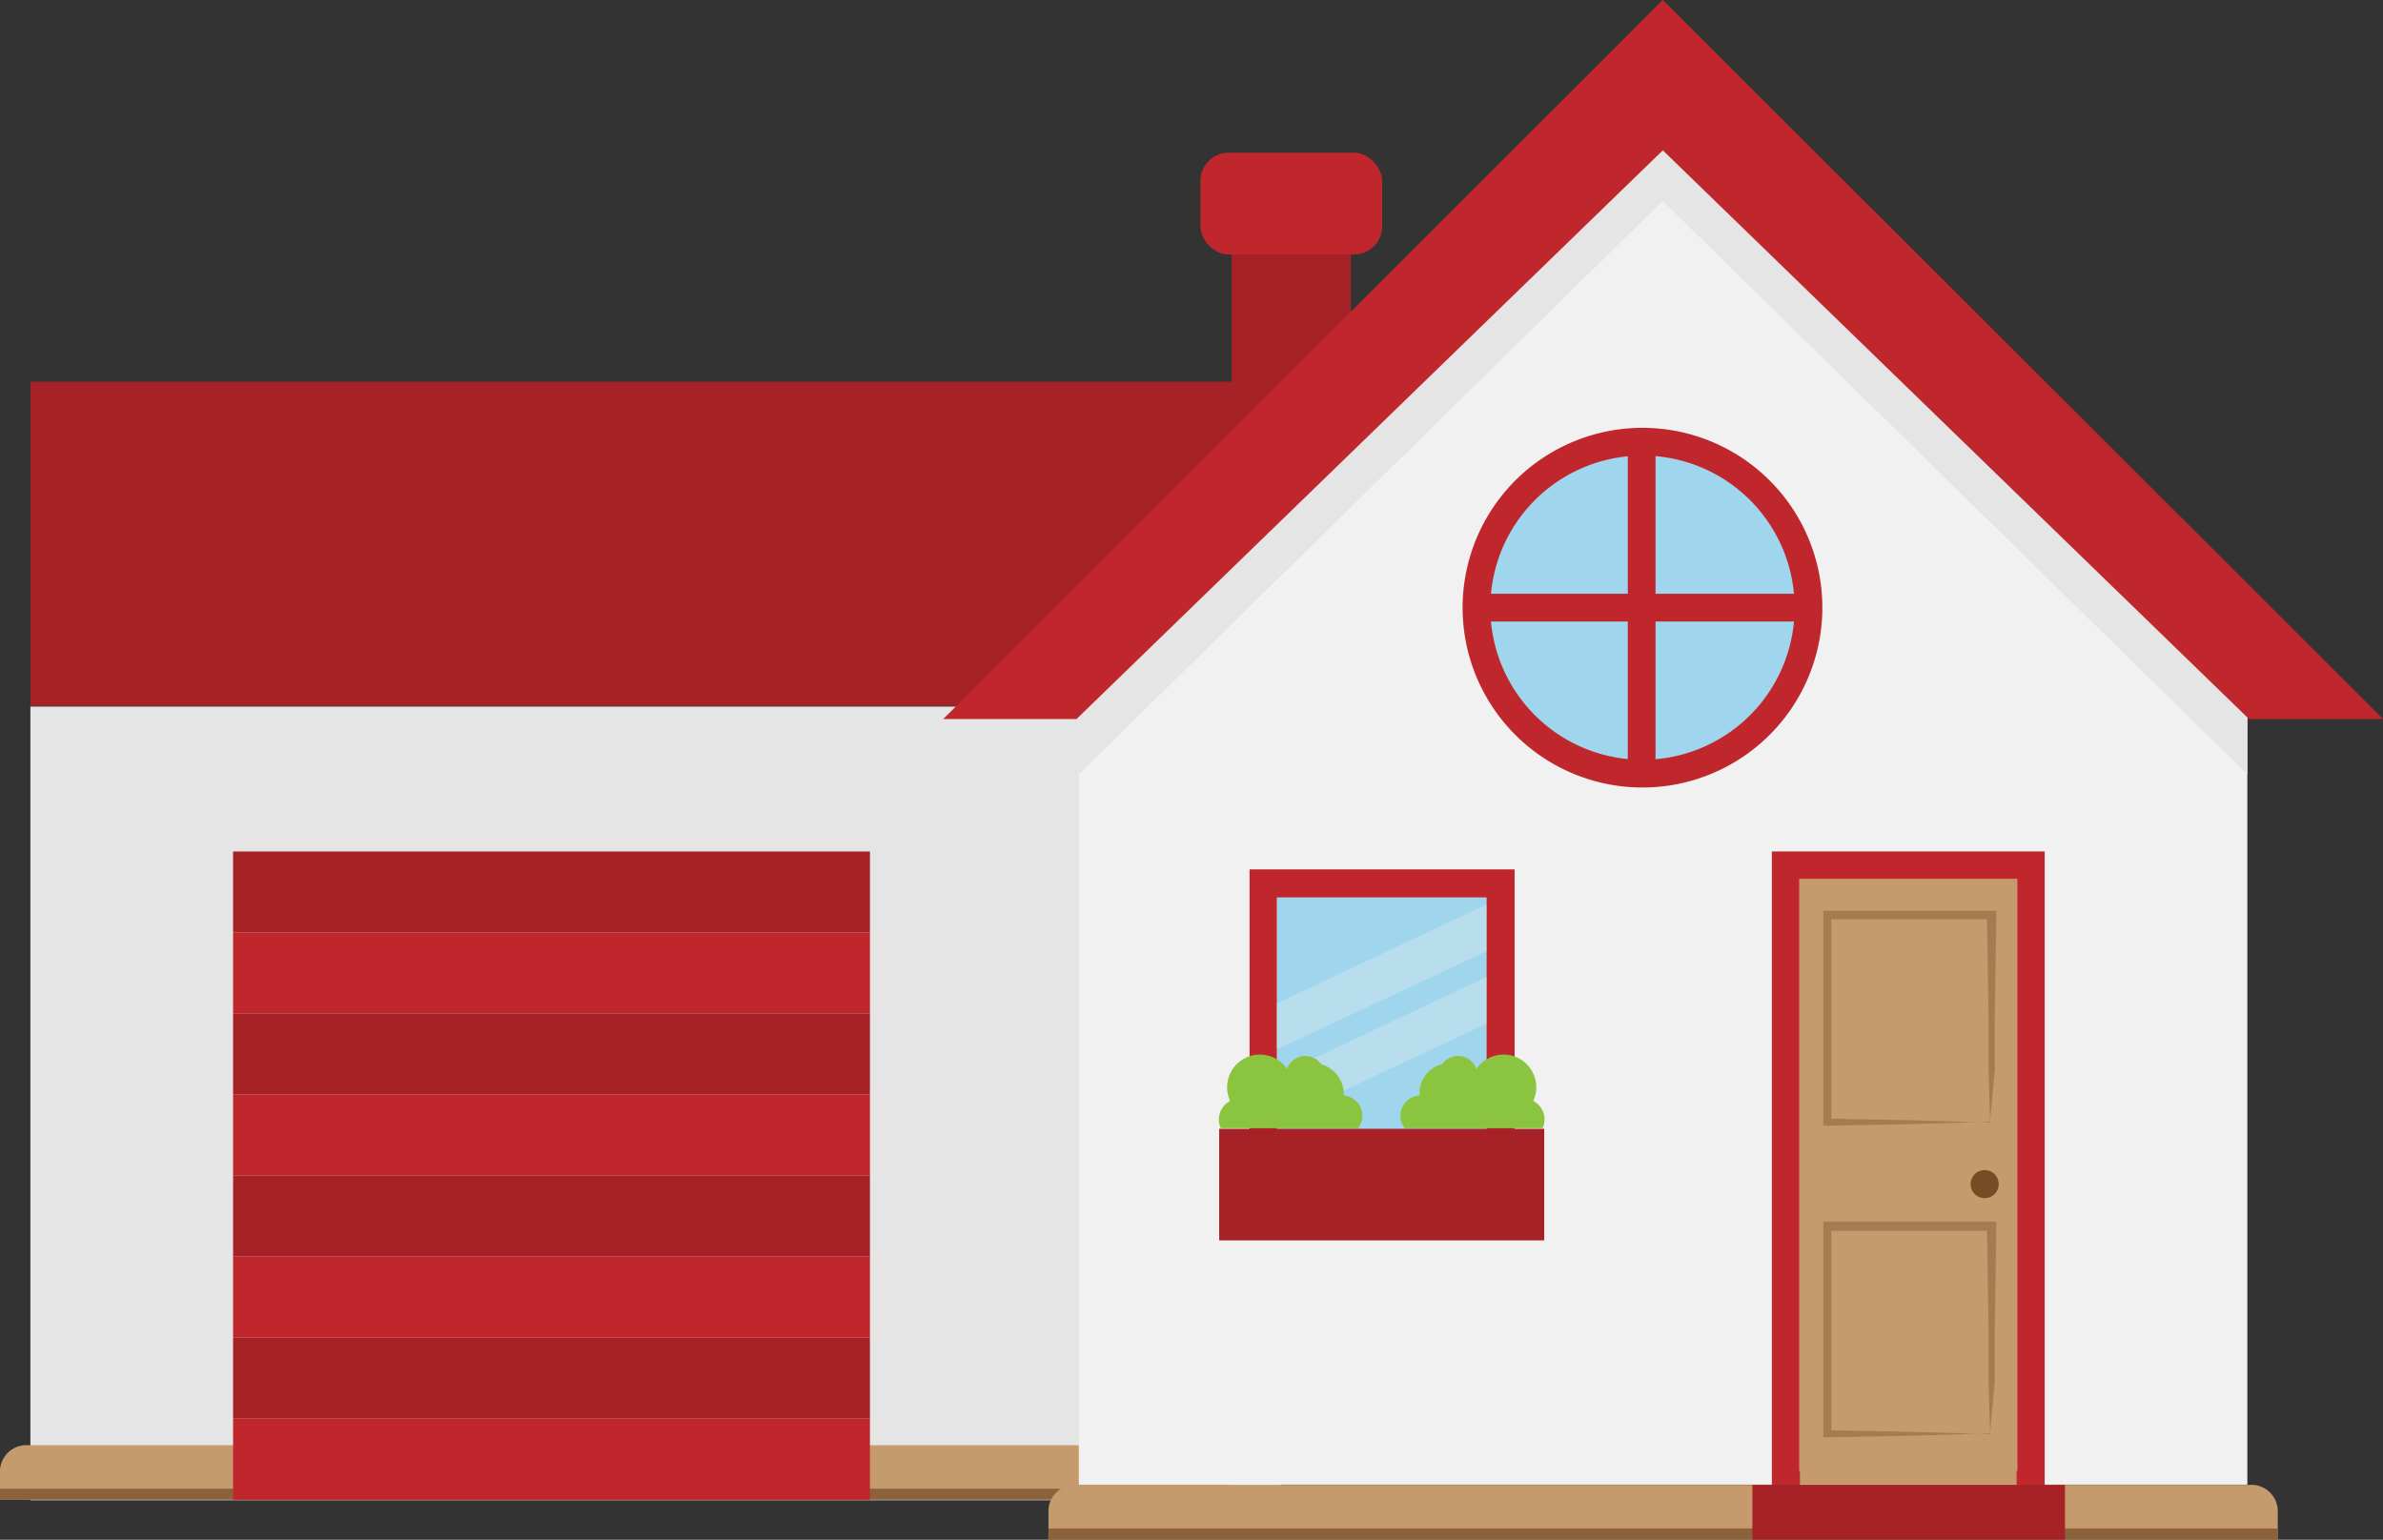 <svg xmlns="http://www.w3.org/2000/svg" xmlns:xlink="http://www.w3.org/1999/xlink" width="100.009" height="64.635" viewBox="0 0 100.009 64.635">
  <rect x="0" y="0" width="100.009" height="64.635" fill="#333333" stroke="none"/>
  <defs>
    <clipPath id="clip-path">
      <rect id="Rectangle_1152" data-name="Rectangle 1152" width="100.009" height="64.635" fill="none"/>
    </clipPath>
    <clipPath id="clip-path-3">
      <rect id="Rectangle_1145" data-name="Rectangle 1145" width="8.8" height="6.079" fill="none"/>
    </clipPath>
  </defs>
  <g id="Artwork_154" data-name="Artwork 154" transform="translate(50.005 32.318)">
    <g id="Group_431" data-name="Group 431" transform="translate(-50.005 -32.318)" clip-path="url(#clip-path)">
      <rect id="Rectangle_1131" data-name="Rectangle 1131" width="52.475" height="33.317" transform="translate(1.276 29.661)" fill="#e5e5e5"/>
      <rect id="Rectangle_1132" data-name="Rectangle 1132" width="54.994" height="13.607" transform="translate(1.276 16.024)" fill="#a62227"/>
      <g id="Group_430" data-name="Group 430" clip-path="url(#clip-path)">
        <path id="Path_1071" data-name="Path 1071" d="M0,187.785v-1.243A1.112,1.112,0,0,1,1.178,185.5H50.414a1.112,1.112,0,0,1,1.178,1.046v1.243Z" transform="translate(0 -124.834)" fill="#c59b6d"/>
        <rect id="Rectangle_1133" data-name="Rectangle 1133" width="51.591" height="0.458" transform="translate(0 62.493)" fill="#8b6239"/>
        <rect id="Rectangle_1134" data-name="Rectangle 1134" width="26.728" height="3.404" transform="translate(9.782 35.743)" fill="#a62227"/>
        <rect id="Rectangle_1135" data-name="Rectangle 1135" width="26.728" height="3.404" transform="translate(9.782 39.144)" fill="#c0272d"/>
        <rect id="Rectangle_1136" data-name="Rectangle 1136" width="26.728" height="3.404" transform="translate(9.782 42.545)" fill="#a62227"/>
        <rect id="Rectangle_1137" data-name="Rectangle 1137" width="26.728" height="3.404" transform="translate(9.782 45.946)" fill="#c0272d"/>
        <rect id="Rectangle_1138" data-name="Rectangle 1138" width="26.728" height="3.404" transform="translate(9.782 49.347)" fill="#a62227"/>
        <rect id="Rectangle_1139" data-name="Rectangle 1139" width="26.728" height="3.404" transform="translate(9.782 52.748)" fill="#c0272d"/>
        <rect id="Rectangle_1140" data-name="Rectangle 1140" width="26.728" height="3.404" transform="translate(9.782 56.149)" fill="#a62227"/>
        <rect id="Rectangle_1141" data-name="Rectangle 1141" width="26.728" height="3.404" transform="translate(9.782 59.55)" fill="#c0272d"/>
        <rect id="Rectangle_1142" data-name="Rectangle 1142" width="5.005" height="8.823" transform="translate(51.689 9.712)" fill="#a62227"/>
        <path id="Path_1072" data-name="Path 1072" d="M187.439,41.5,162.9,17.5l-24.5,24v32.6h49.039Z" transform="translate(-93.123 -11.777)" fill="#f1f1f1"/>
        <path id="Path_1073" data-name="Path 1073" d="M187.439,44.283V41.5L162.9,17.5l-24.5,24v2.78l24.5-24.069Z" transform="translate(-93.123 -11.777)" fill="#e5e5e5"/>
        <path id="Path_1074" data-name="Path 1074" d="M186.091,192.885v-1.243a1.112,1.112,0,0,0-1.178-1.046H135.678a1.112,1.112,0,0,0-1.178,1.046v1.243Z" transform="translate(-90.499 -128.266)" fill="#c59b6d"/>
        <rect id="Rectangle_1143" data-name="Rectangle 1143" width="51.591" height="0.458" transform="translate(44.001 64.161)" fill="#8b6239"/>
        <path id="Path_1075" data-name="Path 1075" d="M203.336,63.665a6.967,6.967,0,1,1-2.053-4.937,6.967,6.967,0,0,1,2.053,4.937" transform="translate(-127.438 -38.158)" fill="#9fd6ed"/>
        <path id="Path_1076" data-name="Path 1076" d="M203.336,63.665a6.967,6.967,0,1,1-2.053-4.937A6.967,6.967,0,0,1,203.336,63.665Z" transform="translate(-127.438 -38.158)" fill="none" stroke="#c0272d" stroke-miterlimit="10" stroke-width="1.164"/>
        <line id="Line_1" data-name="Line 1" y2="13.964" transform="translate(68.897 18.542)" fill="none" stroke="#c0272d" stroke-miterlimit="10" stroke-width="1.164"/>
        <line id="Line_2" data-name="Line 2" x1="13.969" transform="translate(61.929 25.508)" fill="none" stroke="#c0272d" stroke-miterlimit="10" stroke-width="1.165"/>
        <rect id="Rectangle_1144" data-name="Rectangle 1144" width="8.8" height="12.047" transform="translate(53.587 37.673)" fill="#9fd6ed"/>
        <path id="Path_1077" data-name="Path 1077" d="M160.3,125.989h11.123V111.6H160.3Zm9.945-1.177h-8.8V112.777h8.8Z" transform="translate(-107.858 -75.105)" fill="#c0272d"/>
        <g id="Group_427" data-name="Group 427" transform="translate(53.587 37.967)" opacity="0.3">
          <g id="Group_426" data-name="Group 426" clip-path="url(#clip-path-3)">
            <path id="Path_1078" data-name="Path 1078" d="M172.6,116.1l-8.8,4.153v1.929l8.8-4.12Z" transform="translate(-163.8 -116.1)" fill="#f1f1f1"/>
          </g>
        </g>
        <g id="Group_429" data-name="Group 429" transform="translate(53.587 41.008)" opacity="0.3">
          <g id="Group_428" data-name="Group 428" clip-path="url(#clip-path-3)">
            <path id="Path_1079" data-name="Path 1079" d="M172.6,125.4l-8.8,4.153v1.929l8.8-4.12Z" transform="translate(-163.8 -125.4)" fill="#f1f1f1"/>
          </g>
        </g>
        <rect id="Rectangle_1147" data-name="Rectangle 1147" width="13.642" height="4.683" transform="translate(51.166 47.385)" fill="#a62227"/>
        <path id="Path_1080" data-name="Path 1080" d="M161.607,137.1a1.331,1.331,0,0,0-.949-1.341.818.818,0,0,0-1.439.2,1.374,1.374,0,0,0-2.388,1.341.883.883,0,0,0-.393,1.145H162.2a.85.85,0,0,0-.622-1.373" transform="translate(-105.207 -91.085)" fill="#8bc53f"/>
        <path id="Path_1081" data-name="Path 1081" d="M180.449,137.1a1.207,1.207,0,0,1,0-.131,1.243,1.243,0,0,1,.949-1.21.818.818,0,0,1,1.439.2,1.374,1.374,0,0,1,2.388,1.341.883.883,0,0,1,.393,1.145h-5.791a.85.85,0,0,1,.622-1.373" transform="translate(-120.875 -91.085)" fill="#8bc53f"/>
        <rect id="Rectangle_1148" data-name="Rectangle 1148" width="10.305" height="26.021" transform="translate(74.95 36.299)" fill="#c59b6d"/>
        <path id="Path_1082" data-name="Path 1082" d="M227.3,109.3v27.175h1.178V135.3h-.033V110.445h9.16V135.3h-.033v1.177h1.178V109.3Z" transform="translate(-152.939 -73.557)" fill="#c0272d"/>
        <rect id="Rectangle_1149" data-name="Rectangle 1149" width="13.119" height="2.299" transform="translate(73.543 62.33)" fill="#a62227"/>
        <path id="Path_1083" data-name="Path 1083" d="M240.9,125.762l-3.435.1-3.435.065H233.9V116.9h7.263v.164l-.065,4.349v2.158Zm0,0-.065-2.158v-2.158l-.065-4.349.164.164h-6.9l.2-.2v8.7l-.131-.131,3.435.065,3.435.1" transform="translate(-157.38 -78.671)" fill="#a57c52"/>
        <path id="Path_1084" data-name="Path 1084" d="M240.9,165.695l-3.435.1-3.435.065H233.9V156.8h7.263v.164l-.065,4.349v2.158Zm0,0-.065-2.158v-2.158l-.065-4.349.164.163h-6.9l.2-.2v8.7l-.131-.131,3.435.065,3.435.1" transform="translate(-157.38 -105.523)" fill="#a57c52"/>
        <path id="Path_1085" data-name="Path 1085" d="M253.978,150.789a.589.589,0,1,1-.589-.589.589.589,0,0,1,.589.589" transform="translate(-170.097 -101.082)" fill="#754c24"/>
        <path id="Path_1086" data-name="Path 1086" d="M151.2,0,121,30.184h5.594L151.2,6.311l24.6,23.872h5.627Z" transform="translate(-81.415)" fill="#c0272d"/>
        <rect id="Rectangle_1150" data-name="Rectangle 1150" width="7.623" height="4.271" rx="1.178" transform="translate(50.381 6.41)" fill="#c0272d"/>
      </g>
    </g>
  </g>
</svg>
